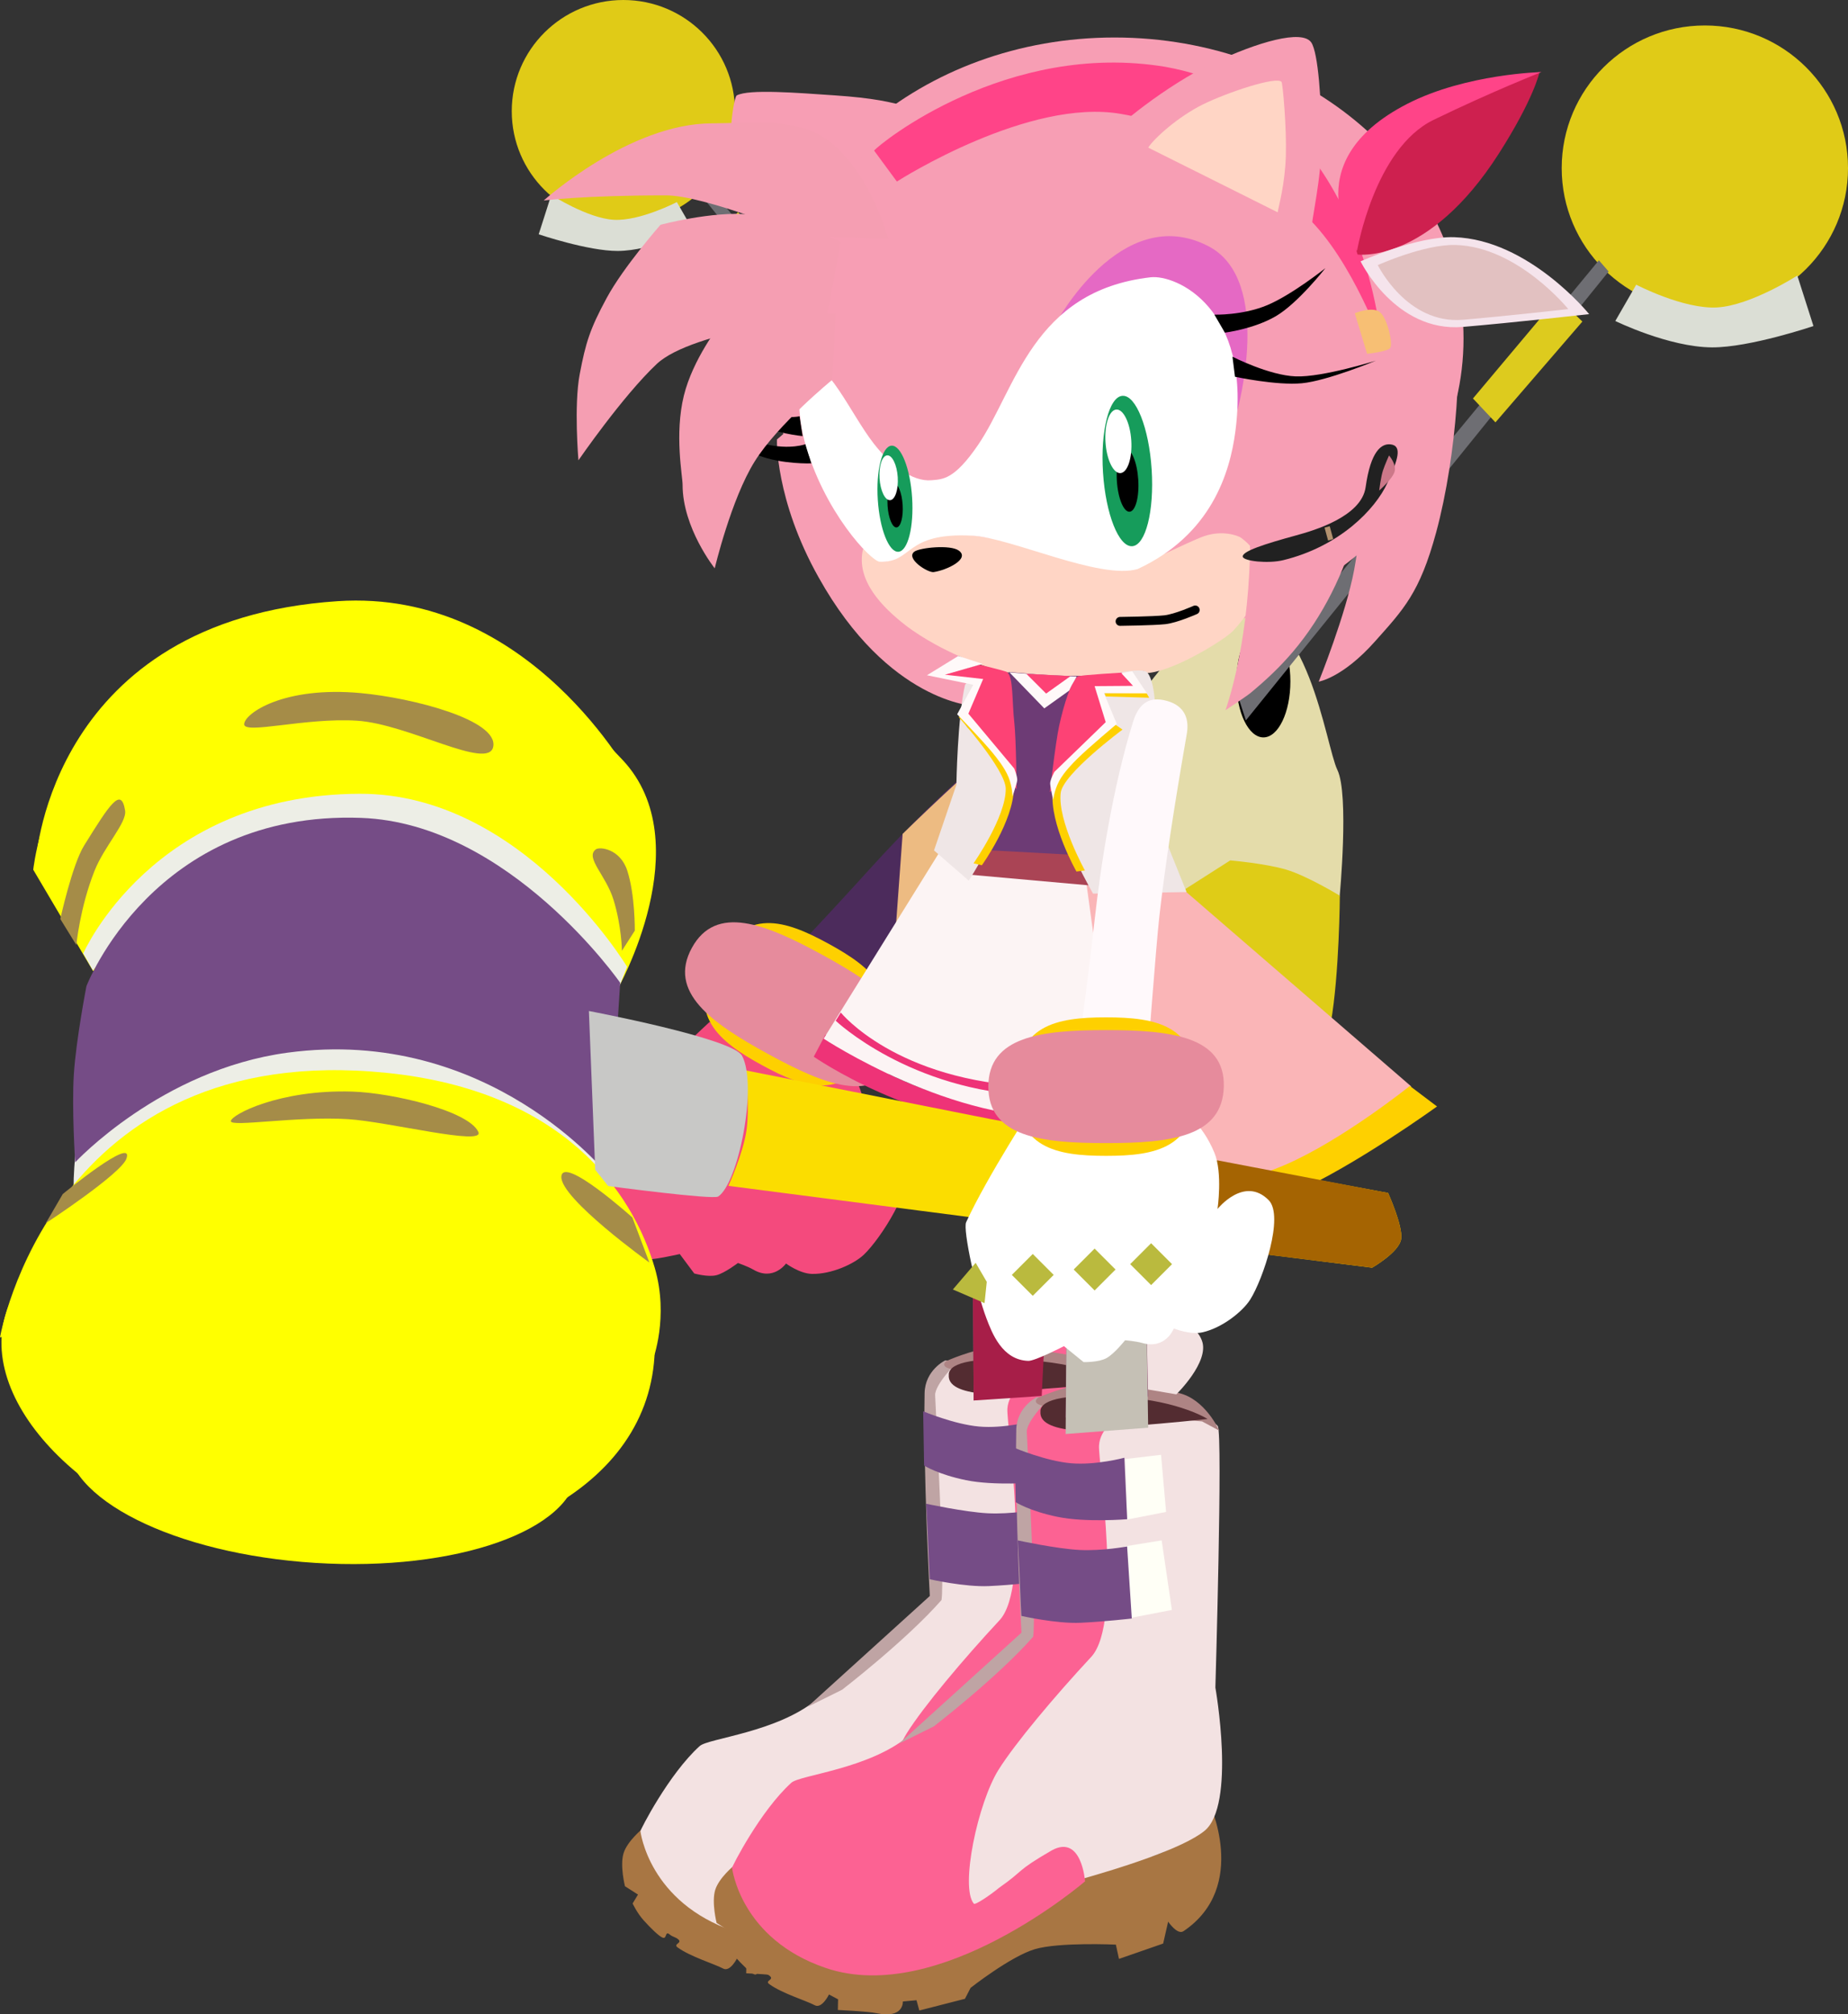 <svg version="1.1" xmlns="http://www.w3.org/2000/svg" xmlns:xlink="http://www.w3.org/1999/xlink" width="207.794" height="226.453" viewBox="0,0,207.794,226.453"><rect x="0" y="0" width="207.794" height="226.453" fill="#333333" stroke="none"/><g transform="translate(-123.597,-65.115)"><g data-paper-data="{&quot;isPaintingLayer&quot;:true}" fill-rule="nonzero" stroke-miterlimit="10" stroke-dasharray="" stroke-dashoffset="0" style="mix-blend-mode: normal"><path d="M237.747,147.439c2.032,-1.528 3.323,-0.94 4.257,0.097c1.39,1.544 1.289,3.129 -0.167,4.552c-5.809,5.678 -10.784,10.749 -14.54,14.904c-2.29,2.533 -10.865,12.743 -10.865,12.743c0,0 -0.524,-0.495 -2.49,-1.253c-1.966,-0.758 -3.492,-3.94 -3.492,-3.94c0,0 5.239,-5.426 10.915,-11.705c3.97,-4.392 10.248,-10.783 16.384,-15.399z" data-paper-data="{&quot;index&quot;:null}" fill="#4c2b5c" stroke="none" stroke-width="0" stroke-linecap="butt" stroke-linejoin="miter"/><g stroke="none" stroke-width="0" stroke-linecap="butt" stroke-linejoin="miter"><path d="M249.19,263.499c0,0 4.635,9.562 -2.821,14.593c-0.693,0.467 -1.727,-1.072 -1.727,-1.072l-0.563,2.463l-4.965,1.726l-0.35,-1.605c0,0 -6.389,-0.299 -9.116,0.512c-2.719,0.808 -7.22,4.346 -7.22,4.346l-0.634,1.232l-5.131,1.315l-0.317,-1.155l-1.534,0.141c0,0 0.145,1.975 -2.969,1.315c-1,-0.212 -4.342,-0.358 -4.342,-0.358l0.026,-1.2l-1.021,-0.544c0,0 -0.797,1.645 -1.602,1.21c-0.965,-0.521 -3.641,-1.312 -5.105,-2.368c-0.567,-0.409 0.576,-0.479 0.058,-0.917c-0.337,-0.285 -0.591,-0.242 -0.948,-0.537c-0.579,-0.479 -0.282,0.552 -0.812,0.344c-0.433,-0.17 -1.368,-1.103 -2.122,-1.938c-0.754,-0.835 -1.244,-1.899 -1.244,-1.899l0.604,-1.003l-1.465,-0.935c0,0 -0.582,-2.316 -0.162,-3.697c0.42,-1.382 2.127,-2.761 2.127,-2.761c0,0 1.602,3.983 3.341,5.834c18.27,12.262 24.214,2.249 35.425,-3.909c5.174,-2.842 8.67,-2.275 11.589,-4.692c2.395,-1.984 2.999,-4.44 2.999,-4.44z" data-paper-data="{&quot;index&quot;:null}" fill="#a87643"/><path d="M226.536,257.993c4.259,-5.342 0.95,-24.535 8.077,-36.205c2.441,-3.998 14.786,-1.938 15.613,-0.454c0.564,1.011 -0.275,29.371 -0.275,29.371c0,0 2.352,13.23 -1.237,16.121c-4.813,3.876 -26.808,8.7 -26.808,8.7c0,0 -2.807,-8.205 4.631,-17.533z" data-paper-data="{&quot;index&quot;:null}" fill="#fc6293"/><path d="M236.869,223.484c-0.108,1.882 2.722,19.902 -0.876,23.771c-4.097,4.405 -8.559,9.711 -10.429,12.699c-2.307,3.687 -4.341,13.182 -2.773,15.045c0.153,0.182 1.84,-0.955 2.866,-1.803c2.906,-2.03 1.768,-1.799 5.9,-4.189c3.367,-1.857 3.743,3.481 3.743,3.481c0,0 -16.347,14.067 -29.123,9.752c-9.63,-3.253 -10.553,-11.204 -10.571,-11.263c-0.031,-0.106 3.173,-6.415 6.669,-9.573c0.972,-0.878 8.736,-1.537 13.195,-5.266c4.149,-3.47 13.747,-12.554 13.747,-12.554c0,0 -1.808,-23.888 -0.274,-23.472c0.957,0.259 1.103,-1.607 2.013,-1.502c3.96,0.458 7.992,1.725 7.992,1.725c0,0 -1.971,1.269 -2.078,3.151z" data-paper-data="{&quot;index&quot;:null}" fill="#f3e2e2"/><path d="M214.397,256.998l13.75,-12.463c0,0 -0.751,-13.901 -0.586,-22.8c0.048,-2.605 2.326,-3.69 2.326,-3.69l1.369,0.153c0,0 -2.546,2.531 -2.51,3.763c0.036,1.232 1.1,20.352 0.718,23.027c-3.987,4.547 -11.182,10.088 -11.182,10.088z" data-paper-data="{&quot;index&quot;:null}" fill="#bfa4a4"/><path d="M240.469,242.867l-0.768,-8.022l4.211,-0.687l1.151,7.82z" data-paper-data="{&quot;index&quot;:null}" fill="#fffff6"/><path d="M240.014,231.822l-0.215,-6.801l4.043,-0.483l0.567,6.422z" data-paper-data="{&quot;index&quot;:null}" fill="#fffff6"/><path d="M227.505,229.87l-0.104,-6.097c0,0 3.477,1.462 6.284,1.713c2.806,0.251 6.034,-0.617 6.034,-0.617l0.316,6.91c0,0 -4.649,0.387 -7.82,-0.264c-3.171,-0.651 -4.71,-1.645 -4.71,-1.645z" data-paper-data="{&quot;index&quot;:null}" fill="#754c86"/><path d="M234.791,243.422c-2.712,0.125 -6.65,-0.77 -6.65,-0.77c0,0 -0.11,-1.911 -0.166,-3.606c-0.056,-1.695 -0.237,-4.882 -0.237,-4.882c0,0 4.343,0.94 6.925,1.072c2.582,0.131 5.364,-0.393 5.364,-0.393l0.525,8.1c0,0 -3.049,0.353 -5.761,0.479z" data-paper-data="{&quot;index&quot;:null}" fill="#754c86"/><path d="M248.451,220.782c0,0 -14.502,-1.265 -17.497,-1.686c-1.894,-0.266 -0.962,-0.965 -0.962,-0.965c0,0 2.606,-1.199 5.501,-1.656c2.066,-0.326 4.434,0.009 5.407,0.131c2.336,0.295 3.981,0.814 4.845,0.967c3.061,0.641 4.644,4.249 4.644,4.249z" data-paper-data="{&quot;index&quot;:null}" fill="#ae8484"/><path d="M230.277,219.586c0.127,-1.341 3.104,-1.969 9.403,-1.515c6.299,0.453 9.397,2.442 9.397,2.442c0,0 -5.094,0.542 -7.729,0.705c-5.383,0.403 -4.69,0.876 -7.496,0.552c-2.806,-0.325 -3.663,-1.12 -3.568,-2.118z" data-paper-data="{&quot;index&quot;:null}" fill="#532c31"/><path d="M239.411,216.696c0,0 1.369,-4.733 3.463,-5.892c2.094,-1.158 4.666,-1.471 5.564,0.898c0.898,2.369 -2.88,6.04 -2.88,6.04z" fill="#fc6293"/></g><g stroke="none" stroke-width="0" stroke-linecap="butt" stroke-linejoin="miter"><path d="M259.495,267.624c0,0 4.635,9.562 -2.821,14.593c-0.693,0.467 -1.727,-1.072 -1.727,-1.072l-0.563,2.463l-4.965,1.726l-0.35,-1.605c0,0 -6.389,-0.299 -9.116,0.512c-2.719,0.808 -7.22,4.346 -7.22,4.346l-0.634,1.232l-5.131,1.315l-0.317,-1.155l-1.534,0.141c0,0 0.145,1.975 -2.969,1.315c-1,-0.212 -4.342,-0.358 -4.342,-0.358l0.026,-1.2l-1.021,-0.544c0,0 -0.797,1.645 -1.602,1.21c-0.965,-0.521 -3.641,-1.312 -5.105,-2.368c-0.567,-0.409 0.576,-0.479 0.058,-0.917c-0.337,-0.285 -0.591,-0.242 -0.948,-0.537c-0.579,-0.479 -0.282,0.552 -0.812,0.344c-0.433,-0.17 -1.368,-1.103 -2.122,-1.938c-0.754,-0.835 -1.244,-1.899 -1.244,-1.899l0.604,-1.003l-1.465,-0.935c0,0 -0.582,-2.316 -0.162,-3.697c0.42,-1.382 2.127,-2.761 2.127,-2.761c0,0 1.602,3.983 3.341,5.834c18.27,12.262 24.214,2.249 35.425,-3.909c5.174,-2.842 8.67,-2.275 11.589,-4.692c2.395,-1.984 2.999,-4.44 2.999,-4.44z" data-paper-data="{&quot;index&quot;:null}" fill="#a87643"/><path d="M236.842,262.117c4.259,-5.342 0.95,-24.535 8.077,-36.205c2.441,-3.997 14.786,-1.938 15.613,-0.454c0.564,1.011 -0.275,29.371 -0.275,29.371c0,0 2.352,13.23 -1.237,16.121c-4.813,3.876 -26.808,8.7 -26.808,8.7c0,0 -2.807,-8.205 4.631,-17.533z" data-paper-data="{&quot;index&quot;:null}" fill="#f3e2e2"/><path d="M247.174,227.609c-0.108,1.882 2.722,19.902 -0.876,23.771c-4.097,4.405 -8.559,9.711 -10.429,12.699c-2.307,3.687 -4.341,13.182 -2.773,15.045c0.153,0.182 1.84,-0.955 2.866,-1.803c2.906,-2.03 1.768,-1.799 5.9,-4.189c3.367,-1.857 3.743,3.481 3.743,3.481c0,0 -16.347,14.067 -29.123,9.752c-9.63,-3.253 -10.553,-11.204 -10.571,-11.263c-0.031,-0.106 3.173,-6.415 6.669,-9.573c0.972,-0.878 8.736,-1.537 13.195,-5.266c4.149,-3.47 13.747,-12.554 13.747,-12.554c0,0 -1.808,-23.888 -0.274,-23.472c0.957,0.259 1.103,-1.607 2.013,-1.502c3.96,0.458 7.992,1.725 7.992,1.725c0,0 -1.971,1.269 -2.078,3.151z" data-paper-data="{&quot;index&quot;:null}" fill="#fc6293"/><path d="M224.703,261.123l13.75,-12.463c0,0 -0.751,-13.901 -0.586,-22.8c0.048,-2.605 2.326,-3.69 2.326,-3.69l1.369,0.153c0,0 -2.546,2.531 -2.51,3.763c0.036,1.232 1.1,20.352 0.718,23.027c-3.987,4.547 -11.182,10.088 -11.182,10.088z" data-paper-data="{&quot;index&quot;:null}" fill="#bfa4a4"/><path d="M250.774,246.991l-0.768,-8.022l4.211,-0.687l1.151,7.82z" data-paper-data="{&quot;index&quot;:null}" fill="#fffff6"/><path d="M250.32,235.946l-0.215,-6.801l4.043,-0.483l0.567,6.422z" data-paper-data="{&quot;index&quot;:null}" fill="#fffff6"/><path d="M237.811,233.995l-0.104,-6.097c0,0 3.477,1.462 6.284,1.713c2.806,0.251 6.034,-0.617 6.034,-0.617l0.316,6.91c0,0 -4.649,0.387 -7.82,-0.264c-3.171,-0.651 -4.71,-1.645 -4.71,-1.645z" data-paper-data="{&quot;index&quot;:null}" fill="#754c86"/><path d="M245.097,247.546c-2.712,0.125 -6.65,-0.77 -6.65,-0.77c0,0 -0.11,-1.911 -0.166,-3.606c-0.056,-1.695 -0.237,-4.882 -0.237,-4.882c0,0 4.343,0.94 6.925,1.072c2.582,0.131 5.364,-0.393 5.364,-0.393l0.525,8.1c0,0 -3.049,0.353 -5.761,0.479z" data-paper-data="{&quot;index&quot;:null}" fill="#754c86"/><path d="M258.757,224.907c0,0 -14.502,-1.265 -17.497,-1.686c-1.894,-0.266 -0.962,-0.965 -0.962,-0.965c0,0 2.606,-1.199 5.501,-1.656c2.066,-0.326 4.434,0.009 5.407,0.131c2.336,0.295 3.981,0.814 4.845,0.967c3.061,0.641 4.644,4.249 4.644,4.249z" data-paper-data="{&quot;index&quot;:null}" fill="#ae8484"/><path d="M240.582,223.71c0.127,-1.341 3.104,-1.969 9.403,-1.515c6.299,0.453 9.397,2.442 9.397,2.442c0,0 -5.094,0.542 -7.729,0.705c-5.383,0.403 -4.69,0.876 -7.496,0.552c-2.806,-0.325 -3.663,-1.12 -3.568,-2.118z" data-paper-data="{&quot;index&quot;:null}" fill="#532c31"/><path d="M249.717,220.82c0,0 1.369,-4.733 3.463,-5.892c2.094,-1.158 4.666,-1.471 5.564,0.898c0.898,2.369 -2.88,6.04 -2.88,6.04z" fill="#f3e2e2"/></g><path d="M237.747,147.439c2.032,-1.528 3.323,-0.94 4.257,0.097c1.39,1.544 1.288,3.129 -0.167,4.552c-5.809,5.678 -10.784,10.749 -14.54,14.904c-0.638,0.705 -3.054,3.515 -3.054,3.515l0.847,-11.646c0,0 8.201,-8.07 12.658,-11.423z" data-paper-data="{&quot;index&quot;:null}" fill="#edbb82" stroke="none" stroke-width="0" stroke-linecap="butt" stroke-linejoin="miter"/><g data-paper-data="{&quot;index&quot;:null}" stroke-width="0" stroke-linecap="butt" stroke-linejoin="miter"><g data-paper-data="{&quot;index&quot;:null}"><path d="M181.14,77.617c0,-6.904 5.618,-12.502 12.548,-12.502c6.93,0 12.548,5.597 12.548,12.502c0,6.904 -5.618,12.502 -12.548,12.502c-6.93,0 -12.548,-5.597 -12.548,-12.502z" fill="#e0cb17" stroke="none"/><path d="M185.476,81.741c0,-4.266 3.471,-7.724 7.752,-7.724c4.281,0 7.752,3.458 7.752,7.724c0,4.266 -3.471,7.724 -7.752,7.724c-4.281,0 -7.752,-3.458 -7.752,-7.724z" fill="#e0cb17" stroke="#000000"/><path d="M193.055,93.326c-3.319,0.015 -8.886,-1.87 -8.886,-1.87l1.414,-4.424c0,0 4.08,2.626 7.029,2.793c2.949,0.167 7.092,-1.992 7.092,-1.992l1.833,3.181c0,0 -4.69,2.296 -8.483,2.313z" fill="#dbded5" stroke="#000000"/></g><g data-paper-data="{&quot;index&quot;:null}" stroke="none"><path d="M232.382,117.686c1.306,0 2.365,2.198 2.365,4.909c0,2.711 -1.059,4.909 -2.365,4.909c-1.306,0 -2.365,-2.198 -2.365,-4.909c0,-2.711 1.059,-4.909 2.365,-4.909z" fill="#000000"/><path d="M241.507,151.933c1.361,0 5.42,5.876 5.42,7.069c0,1.193 -2.286,9.033 -3.646,9.033c-1.361,0 -8.179,-2.16 -8.179,-2.16c0,0 5.045,-13.942 6.405,-13.942z" fill="#807d5a"/><path d="M202.123,86.676l0.854,-0.982l31.599,38.291l-0.657,2.029z" fill="#6e6e73"/><path d="M214.014,97.803l-1.971,2.095l-7.621,-8.836l2.168,-2.095z" fill="#ddcb1e"/></g></g><g data-paper-data="{&quot;index&quot;:null}" stroke-width="0" stroke-linecap="butt" stroke-linejoin="miter"><g data-paper-data="{&quot;index&quot;:null}"><path d="M315.295,100.054c-8.89,0 -16.097,-7.18 -16.097,-16.038c0,-8.857 7.207,-16.038 16.097,-16.038c8.89,0 16.097,7.18 16.097,16.038c0,8.857 -7.207,16.038 -16.097,16.038z" fill="#e0cb17" stroke="none"/><path d="M315.884,99.214c-5.492,0 -9.945,-4.436 -9.945,-9.908c0,-5.472 4.452,-9.908 9.945,-9.908c5.492,0 9.945,4.436 9.945,9.908c0,5.472 -4.452,9.908 -9.945,9.908z" fill="#e0cb17" stroke="#000000"/><path d="M316.108,104.168c-4.865,-0.021 -10.882,-2.967 -10.882,-2.967l2.351,-4.08c0,0 5.315,2.771 9.098,2.556c3.782,-0.214 9.017,-3.583 9.017,-3.583l1.814,5.675c0,0 -7.141,2.418 -11.399,2.399z" fill="#dbded5" stroke="#000000"/></g><g data-paper-data="{&quot;index&quot;:null}" stroke="none"><path d="M273.977,151.675c1.336,2.754 0.253,14.232 0.253,14.232l-20.226,0.126c0,0 -6.592,-8.369 -4.52,-17.613c1.523,-6.795 11.563,-15.221 12.863,-15.26c8.381,-0.252 10.294,15.761 11.63,18.515z" fill="#e4dcaa"/><path d="M268.691,141.715c0,3.478 -1.358,6.298 -3.034,6.298c-1.676,0 -3.034,-2.819 -3.034,-6.298c0,-3.478 1.358,-6.298 3.034,-6.298c1.676,0 3.034,2.819 3.034,6.298z" fill="#000000"/><path d="M273.241,180.088c-0.957,5.503 -3.965,14.331 -3.965,14.331l-7.665,3.134c0,0 -9.27,-3.729 -9.102,-8.733c0.084,-2.484 1.424,-21.883 1.424,-21.883l7.994,-5.096c0,0 3.917,0.335 6.283,1.032c2.366,0.698 6.043,2.939 6.043,2.939c0,0 -0.054,8.772 -1.011,14.274z" fill="#dfcc17"/><path d="M262.168,197.237c0,0 -8.747,2.771 -10.492,2.771c-1.745,0 -4.677,-10.057 -4.677,-11.587c0,-1.53 5.207,-9.068 6.953,-9.068c1.745,0 8.217,17.885 8.217,17.885z" fill="#807d5a"/><path d="M263.685,146.101l-0.843,-2.603l40.537,-49.121l1.096,1.26z" fill="#6e6e73"/><path d="M298.744,98.576l2.781,2.687l-9.776,11.336l-2.528,-2.687z" fill="#ddcb1e"/></g></g><g data-paper-data="{&quot;index&quot;:null}" stroke="none" stroke-width="0" stroke-linecap="butt" stroke-linejoin="miter"><path d="M241.431,184.64l0.034,22.485l-0.736,13.625l-7.647,1.807l-0.094,-12.524l0.275,-24.327z" data-paper-data="{&quot;index&quot;:null}" fill="#8e5173"/><path d="M241.431,203.903l0.034,3.222l-0.736,14.921l-7.647,0.51l-0.094,-12.524l0.156,-4.945z" data-paper-data="{&quot;index&quot;:null}" fill="#a71e48"/><path d="M233.079,206.842v-1.786l8.299,-1.156l0.105,1.681z" fill="#af2753"/><path d="M233.079,209.994v-1.786l8.299,-1.156l0.105,1.681z" fill="#a19589"/></g><path d="M249.69,179.52l8.224,4.386l17.354,6.396c0,0 -14.377,0.998 -19.903,-0.797c-5.085,-1.651 -14.049,-12.145 -14.049,-12.145z" data-paper-data="{&quot;index&quot;:null}" fill="#f79db4" stroke="none" stroke-width="0" stroke-linecap="butt" stroke-linejoin="miter"/><path d="M193.099,190.558c3.478,-4.292 10.283,-10.553 10.283,-10.553l15.24,4.67c0,0 1.736,1.602 2.258,5.21c0.339,2.343 -1.165,5.953 -1.165,5.953c0,0 3.675,-2.791 5.578,0.437c1.221,2.073 -2.691,8.118 -4.567,9.895c-1.104,1.046 -3.654,2.208 -5.84,2.156c-1.379,-0.033 -2.907,-1.167 -2.907,-1.167c0,0 -1.404,2.001 -3.661,0.695c-0.691,-0.4 -1.749,-0.752 -1.749,-0.752c0,0 -1.451,1.115 -2.4,1.367c-0.949,0.252 -2.51,-0.19 -2.51,-0.19l-1.627,-2.185c0,0 -3.422,0.791 -4.114,0.592c-2.716,-0.778 -3.055,-3.893 -3.247,-5.563c-0.353,-3.058 -0.125,-9.882 0.429,-10.566z" data-paper-data="{&quot;index&quot;:null}" fill="#f44a7d" stroke="none" stroke-width="0" stroke-linecap="butt" stroke-linejoin="miter"/><g data-paper-data="{&quot;index&quot;:null}" stroke="none" stroke-width="0" stroke-linecap="butt" stroke-linejoin="miter"><path d="M252.394,189.857l0.134,24.521l0.173,7.718l-9.28,2.377l0.093,-9.74l0.45,-26.879z" data-paper-data="{&quot;index&quot;:null}" fill="#8e5173"/><path d="M252.454,206.141l0.073,8.237l0.173,11.237l-9.28,0.71l0.093,-11.592l0.256,-8.347z" data-paper-data="{&quot;index&quot;:null}" fill="#c5c0b5"/><path d="M252.454,206.141l-0.014,1.533l-8.745,0.442l0.075,-1.731z" data-paper-data="{&quot;index&quot;:null}" fill="#a19589"/><path d="M252.454,209.336l-0.014,1.534l-8.745,0.442l0.075,-1.731z" data-paper-data="{&quot;index&quot;:null}" fill="#a19589"/></g><g data-paper-data="{&quot;index&quot;:null}" stroke="none" stroke-width="0" stroke-linecap="butt" stroke-linejoin="miter"><path d="M209.274,184.859c-4.925,-2.691 -8.498,-5.638 -5.184,-11.704c3.314,-6.066 7.725,-4.651 12.649,-1.96c4.925,2.691 8.595,5.691 5.184,11.704c-3.41,6.011 -7.725,4.651 -12.649,1.96z" fill="#fed000"/><path d="M209.96,183.603c-6.416,-3.506 -11.276,-6.973 -8.572,-11.923c2.704,-4.95 8.248,-2.733 14.664,0.772c6.416,3.506 11.402,7.042 8.572,11.923c-2.83,4.88 -8.248,2.733 -14.664,-0.772z" fill="#e68b9c"/></g><path d="M216.407,181.426c0,0 9.429,8.17 24.25,8.763c17.231,0.407 28.105,-7.343 28.105,-7.343l1.621,2.45c0,0 -13.122,6.532 -29.88,7.053c-14.044,-0.523 -25.403,-8.441 -25.403,-8.441z" data-paper-data="{&quot;index&quot;:null}" fill="#ee3377" stroke="none" stroke-width="0" stroke-linecap="butt" stroke-linejoin="miter"/><path d="M252.284,160.694l8.109,10.969l8.581,11.707c0,0 -8.361,5.676 -25.107,7.245c-12.846,1.018 -27.655,-8.734 -27.655,-8.734l13.039,-20.994z" data-paper-data="{&quot;index&quot;:null}" fill="#fcf4f4" stroke="none" stroke-width="0" stroke-linecap="butt" stroke-linejoin="miter"/><path d="M218.137,178.944c0,0 6.21,7.723 21.713,8.333c17.231,0.407 26.959,-6.836 26.959,-6.836l0.569,0.796c0,0 -7.792,6.437 -27.476,7.053c-14.044,-0.523 -22.338,-8.424 -22.338,-8.424z" data-paper-data="{&quot;index&quot;:null}" fill="#ee3377" stroke="none" stroke-width="0" stroke-linecap="butt" stroke-linejoin="miter"/><g data-paper-data="{&quot;index&quot;:null}" stroke="none" stroke-width="0" stroke-linecap="butt" stroke-linejoin="miter"><path d="M250.79,201.019l-5.66,-41.128l11.755,5.416l25.391,21.942c0,0 -9.196,7.808 -15.9,9.773c-6.704,1.965 -15.586,3.996 -15.586,3.996z" fill="#fab5b7"/><path d="M282.126,187.196l3.053,2.307c0,0 -9.311,6.738 -15.994,9.651c-6.683,2.913 -18.36,5.324 -18.36,5.324l-0.037,-3.713c0,0 10.91,-1.928 17.349,-4.715c6.439,-2.788 13.989,-8.853 13.989,-8.853z" fill="#fed000"/></g><path d="M231.903,163.38l2.519,-3.174l10.206,0.743l2.495,3.793z" data-paper-data="{&quot;index&quot;:null}" fill="#aa4455" stroke="none" stroke-width="0" stroke-linecap="butt" stroke-linejoin="miter"/><g data-paper-data="{&quot;index&quot;:null}" stroke-width="0" stroke-linecap="butt" stroke-linejoin="miter"><path d="M127.335,162.888c0,0 3.039,-30.185 36.783,-27.162c12.957,1.161 21.126,5.932 29.47,14.804c8.804,9.361 -0.595,25.868 -0.595,25.868l-58.938,-2.135z" fill="#ffff00" stroke="none"/><path d="M132.182,171.354l-1.804,-2.928c0,0 1.338,-6.106 2.682,-8.266c2.883,-4.632 4.16,-6.652 4.603,-3.926c0.22,1.356 -2.335,4 -3.438,6.779c-1.647,4.153 -2.043,8.341 -2.043,8.341z" fill="#a58c48" stroke="#000000"/><path d="M151.052,146.512c0.077,-1.219 4.476,-4.283 13.128,-3.479c5.797,0.539 15.443,3.01 14.879,6.02c-0.515,2.748 -9.524,-2.554 -15.335,-2.919c-5.811,-0.365 -12.749,1.598 -12.673,0.378z" fill="#a58c48" stroke="#000000"/><path d="M193.529,171.999c0,0 -0.03,-2.745 -0.947,-5.732c-0.849,-2.765 -3.228,-4.742 -1.989,-5.667c0.436,-0.326 2.738,-0.069 3.538,2.397c0.89,2.746 0.844,6.745 0.844,6.745l-1.446,2.256z" fill="#a58c48" stroke="#000000"/><path d="M162.644,182.057c16.573,0.597 28.849,13.888 28.849,13.888l0.291,3.851c0,0 -13.347,-16.798 -35.884,-13.728c-14.162,1.929 -23.756,12.332 -23.756,12.332c0,0 -0.441,1.84 -0.194,-2.024c0.247,-3.864 0.497,-2.454 0.497,-2.454c0,0 6.942,-12.702 30.196,-11.864z" fill="#edeee6" stroke="none"/><path d="M194.101,173.789l-0.929,2.407c0,0 -13.635,-19.932 -35.781,-16.353c-13.916,2.249 -23.343,14.378 -23.343,14.378l-1.09,-1.924c0,0 7.791,-17.862 31.06,-17.947c18.361,-0.067 30.083,19.439 30.083,19.439z" fill="#edeee6" stroke="none"/><path d="M164.21,157.062c16.644,0.602 29.122,18.534 29.122,18.534l-1.385,21.601c0,0 -13.409,-16.802 -36.042,-13.738c-14.222,1.925 -23.855,12.325 -23.855,12.325c0,0 -0.395,-6.056 -0.148,-9.92c0.247,-3.864 1.414,-9.885 1.414,-9.885c0,0 7.539,-19.762 30.893,-18.918z" fill="#754c86" stroke="none"/><path d="M172.107,205.08c-8.68,-0.545 -48.51,10.387 -48.51,10.387c0,0 5.771,-33.565 43.465,-29.742c19.767,2.005 27.644,13.281 30.162,21.935c1.609,5.531 -0.216,10.321 -0.216,10.321c0,0 -16.221,-12.356 -24.901,-12.901z" fill="#ffff00" stroke="none"/><path d="M162.739,190.931c-5.818,-0.365 -13.229,0.933 -13.184,0.216c0.045,-0.717 5.467,-3.569 13.64,-3.317c4.526,0.14 13.117,2.164 14.19,4.542c0.725,1.607 -10.126,-1.157 -14.645,-1.441z" fill="#a58c48" stroke="#000000"/><path d="M128.753,202.62l1.901,-3.271c0,0 8.084,-6.647 7.161,-3.984c-0.592,1.709 -9.062,7.255 -9.062,7.255z" fill="#a58c48" stroke="#000000"/><path d="M186.719,197.391c0.153,-2.439 7.98,4.589 7.98,4.589l1.916,5.068c0,0 -10.05,-7.219 -9.897,-9.658z" fill="#a58c48" stroke="#000000"/><path d="M156.82,240.071c-17.803,-0.896 -33.742,-13.532 -33.039,-24.723c0.702,-11.191 19.139,-20.196 36.944,-19.328c18.586,0.906 37.164,10.397 36.462,21.588c-0.98,15.607 -19.452,23.679 -40.376,22.626z" fill="#ffff00" stroke="#000000"/><path d="M131.106,226.803c0.423,-6.743 13.618,-11.403 29.472,-10.408c15.854,0.995 28.363,7.268 27.94,14.012c-0.423,6.743 -13.619,11.403 -29.472,10.408c-15.854,-0.995 -28.363,-7.268 -27.94,-14.012z" fill="#ffff00" stroke="#000000"/><path d="M205.502,198.427c0,0 1.639,-3.589 2.028,-6.205c0.389,-2.617 -0.097,-6.778 -0.097,-6.778l27.402,5.448l44.842,8.334c0,0 1.645,3.625 1.478,5.128c-0.167,1.502 -3.275,3.274 -3.275,3.274l-45.52,-5.72l-26.858,-3.48z" fill="#fbdd00" stroke="none"/><path d="M190.523,196.616l-0.709,-17.844c0,0 16.173,3.055 17.224,5.036c1.781,3.355 -0.428,14.344 -2.686,15.821c-0.595,0.389 -12.376,-1.181 -12.376,-1.181z" fill="#c8c8c6" stroke="none"/><path d="M127.676,161.606c0,0 1.707,-26.778 33.894,-28.908c21.717,-1.438 33.184,20.173 33.184,20.173c0,0 -6.102,-7.886 -14.25,-12.397c-6.594,-3.651 -15.301,-4.825 -22.717,-4.173c-4.989,0.439 -10.275,1.032 -13.786,2.731c-14.472,7.002 -16.325,22.574 -16.325,22.574z" fill="#ffff00" stroke="#000000"/><path d="M259.021,205.288c0,0 -0.217,-2.513 0.172,-5.13c0.389,-2.617 1.257,-4.606 1.257,-4.606l19.227,3.673c0,0 1.645,3.625 1.478,5.128c-0.167,1.502 -3.275,3.274 -3.275,3.274z" fill="#a56402" stroke="none"/></g><path d="M239.919,189.211l16.608,0.808c0,0 2.166,1.174 3.621,4.688c0.945,2.282 0.351,6.318 0.351,6.318c0,0 2.999,-3.766 5.751,-0.991c1.767,1.782 -0.636,8.899 -2.076,11.177c-0.848,1.341 -3.128,3.171 -5.351,3.68c-1.403,0.321 -3.239,-0.434 -3.239,-0.434c0,0 -0.906,2.384 -3.522,1.643c-0.802,-0.227 -1.962,-0.311 -1.962,-0.311c0,0 -1.181,1.5 -2.076,1.999c-0.895,0.499 -2.587,0.452 -2.587,0.452l-2.206,-1.791c0,0 -3.257,1.678 -4.008,1.655c-2.946,-0.09 -4.088,-3.152 -4.712,-4.791c-1.142,-3.002 -2.664,-9.959 -2.28,-10.793c2.414,-5.232 7.686,-13.311 7.686,-13.311z" data-paper-data="{&quot;index&quot;:null}" fill="#ffffff" stroke="none" stroke-width="0" stroke-linecap="butt" stroke-linejoin="miter"/><path d="M241.846,101.271c0,0 4.01,-4.38 9.139,-4.97c4.577,-0.527 6.61,0.758 9.571,4.09c4.484,5.047 1.948,13.771 1.948,13.771c0,0 2.295,-13.149 -7.705,-16.366c-6.187,-1.99 -12.953,3.475 -12.953,3.475z" data-paper-data="{&quot;index&quot;:null}" fill="#000000" stroke="none" stroke-width="0" stroke-linecap="butt" stroke-linejoin="miter"/><path d="M248.917,69.33c21.673,0 39.243,15.153 39.243,33.844c0,18.692 -17.569,33.844 -39.243,33.844c-21.673,0 -39.243,-15.152 -39.243,-33.844c0,-18.692 17.569,-33.844 39.243,-33.844z" data-paper-data="{&quot;index&quot;:null}" fill="#f79eb4" stroke="none" stroke-width="0" stroke-linecap="butt" stroke-linejoin="miter"/><path d="M214.632,111.377c-0.001,-0.005 1.281,7.579 3.922,11.782c2.641,4.203 12.718,15.398 12.718,15.398l1.835,5.916c0,0 -9.608,-0.375 -17.468,-14.459c-4.902,-8.726 -4.708,-15.611 -4.668,-15.506" data-paper-data="{&quot;index&quot;:null}" fill="#f79eb4" stroke="#f89db5" stroke-width="0" stroke-linecap="butt" stroke-linejoin="round"/><g data-paper-data="{&quot;index&quot;:null}" fill="#ffd5c5" stroke="none" stroke-width="1" stroke-linecap="round" stroke-linejoin="round"><path d="M220.621,126.928c0.083,-0.378 0.696,0.384 0.975,0.653c1.725,1.659 3.643,-0.261 4.924,-1.264c0.985,-0.77 2.596,-1.179 3.82,-1.194c5.891,-0.008 17.221,3.824 19.258,3.911c1.896,0.081 7.405,-2.965 9.419,-3.651c2.066,-0.703 3.823,-0.047 4.137,0.195c0.658,0.51 5.322,3.75 -0.906,10.454c-0.865,0.931 -6.33,4.36 -9.401,4.723c-2.575,0.304 -11.539,1.59 -18.329,-0.683c-5.412,-1.812 -8.705,-4.358 -9.125,-4.685c-2.568,-1.999 -5.537,-4.988 -4.773,-8.459z"/><path d=""/></g><g data-paper-data="{&quot;index&quot;:null}" fill="#000000" stroke="none" stroke-width="1" stroke-linecap="round" stroke-linejoin="round"><path d="M228.562,129.432c-0.714,0.048 -3.171,-1.554 -2.146,-2.306c0.592,-0.434 4.027,-0.814 4.996,-0.113c1.275,0.923 -1.298,2.188 -2.85,2.419z"/><path d=""/></g><path d="M278.018,106.058c0.148,0.089 -0.891,14.953 -1.85,18.347c-1.439,5.093 -3.762,9.942 -7.201,13.989c-1.462,1.72 -2.979,3.141 -4.698,4.575c-0.556,0.464 -2.879,1.986 -2.879,1.986c0,0 2.486,-6.676 2.752,-17.441c0.141,-5.716 -0.64,-18.368 -0.507,-18.024" data-paper-data="{&quot;index&quot;:null}" fill="#f79eb4" stroke="#f89db5" stroke-width="0" stroke-linecap="butt" stroke-linejoin="round"/><path d="M286.974,101.711c1.167,2.334 0.5,14.451 -1.897,23.273c-1.847,6.799 -3.66,8.632 -6.881,12.25c-3.649,4.097 -6.319,4.509 -6.319,4.509c0,0 3.033,-7.504 3.984,-12.557c0.951,-5.052 2.866,-23.237 2.771,-23.332" data-paper-data="{&quot;index&quot;:null}" fill="#f79eb4" stroke="#f89db5" stroke-width="0" stroke-linecap="butt" stroke-linejoin="round"/><g data-paper-data="{&quot;index&quot;:null}" fill="#ff4488" stroke="none" stroke-width="1" stroke-linecap="round" stroke-linejoin="round"><path d="M221.885,82.046c0.598,-0.766 14.944,-12.385 32.769,-9.413c22.032,3.928 24.215,30.571 24.199,30.567c-0.22,-0.058 -3.746,-10.247 -9.446,-14.715c-7.39,-5.794 -11.67,-9.159 -19.78,-10.567c-10.291,-1.787 -24.619,7.244 -25.182,7.607"/><path d=""/></g><g data-paper-data="{&quot;index&quot;:null}" stroke="none" stroke-width="1" stroke-linecap="round" stroke-linejoin="round"><g fill="#f79eb4"><path d="M248.28,80.64c0.288,-0.988 6.573,-6.003 11.653,-8.406c5.081,-2.403 10.061,-3.836 11.1,-2.356c0.795,1.132 1.17,6.764 1.153,11.155c-0.017,4.391 -1.092,8.411 -1.239,10.74"/></g><g fill="#ffd5c5"><path d="M252.708,81.71c0.647,-1.042 3.401,-3.504 6.152,-4.859c2.751,-1.355 8.31,-3.204 8.838,-2.527c0.13,0.167 0.579,5.061 0.483,8.309c-0.096,3.248 -0.848,5.801 -0.917,6.352"/></g></g><g data-paper-data="{&quot;index&quot;:null}" fill="#f79eb4" stroke="none" stroke-width="1" stroke-linecap="round" stroke-linejoin="round"><path d="M209.881,93.989c-0.055,-0.083 -3.048,-5.463 -3.922,-10.552c-0.56,-3.26 0.198,-7.444 0.477,-7.594c1.359,-0.732 6.722,-0.299 11.035,-0.006c4.313,0.294 6.345,0.746 8.26,1.32"/><path d=""/></g><path d="M208.048,112.489c-2.53,-1.363 -5.751,-5.198 -5.751,-5.198c0,0 3.757,2.933 6.576,4.007c2.819,1.074 4.631,0.61 4.631,0.61l0.34,2.234c0,0 -3.266,-0.29 -5.795,-1.653z" data-paper-data="{&quot;index&quot;:null}" fill="#000000" stroke="none" stroke-width="0" stroke-linecap="butt" stroke-linejoin="miter"/><path d="M253.952,100.582c-3.944,0 -11.686,0.974 -11.686,0.974c0,0 7.361,-13.865 17.205,-8.765c7.366,3.816 3.246,18.504 3.246,18.504c0,0 -4.821,-10.713 -8.765,-10.713z" data-paper-data="{&quot;index&quot;:null}" fill="#e569c4" stroke="none" stroke-width="0" stroke-linecap="butt" stroke-linejoin="miter"/><path d="M208.872,116.311c-2.683,-1.028 -7.732,-4.249 -7.732,-4.249c0,0 5.464,2.257 8.398,2.962c2.933,0.705 4.671,0.012 4.671,0.012l0.623,2.172c0,0 -3.276,0.131 -5.959,-0.898z" data-paper-data="{&quot;index&quot;:null}" fill="#000000" stroke="none" stroke-width="0" stroke-linecap="butt" stroke-linejoin="miter"/><path d="M233.587,115.113c4.214,-6.178 6.092,-17.303 19.379,-18.825c2.886,-0.331 11.377,3.463 9.533,17.372c-0.614,4.628 -2.719,11.593 -10.974,15.423c-4.239,1.258 -14.232,-3.522 -18.622,-3.748c-7.708,-0.396 -6.587,3.067 -10.39,2.929c-0.952,-0.035 -6.317,-5.626 -8.454,-13.562c-1.008,-3.742 -0.706,-9.207 -0.264,-9.203c2.916,0.025 5.403,6.072 8.039,9.467c1.844,2.375 4.314,4.332 6.503,4.137c1.276,-0.114 2.564,-0.05 5.25,-3.988z" data-paper-data="{&quot;index&quot;:null}" fill="#ffffff" stroke="none" stroke-width="0" stroke-linecap="butt" stroke-linejoin="miter"/><g data-paper-data="{&quot;index&quot;:null}" stroke="none" stroke-linecap="butt" stroke-linejoin="miter"><path d="M253.093,117.89c0.301,4.669 -0.679,8.533 -2.19,8.63c-1.51,0.097 -2.979,-3.608 -3.281,-8.277c-0.301,-4.669 0.679,-8.533 2.19,-8.63c1.51,-0.097 2.979,3.608 3.28,8.277z" fill="#169c5b" stroke-width="NaN"/><path d="M251.585,119.036c0.126,1.95 -0.31,3.566 -0.974,3.609c-0.664,0.043 -1.304,-1.503 -1.43,-3.454c-0.126,-1.95 0.31,-3.566 0.974,-3.609c0.664,-0.043 1.304,1.503 1.43,3.454z" fill="#000000" stroke-width="0"/><path d="M250.802,114.634c0.127,1.973 -0.419,3.614 -1.22,3.666c-0.801,0.052 -1.554,-1.506 -1.681,-3.479c-0.127,-1.973 0.419,-3.614 1.22,-3.666c0.801,-0.052 1.554,1.506 1.681,3.479z" fill="#ffffff" stroke-width="0"/></g><g data-paper-data="{&quot;index&quot;:null}" stroke="none" stroke-linecap="butt" stroke-linejoin="miter"><path d="M226.157,121.057c0.212,3.293 -0.479,6.019 -1.544,6.087c-1.065,0.069 -2.101,-2.545 -2.314,-5.838c-0.212,-3.293 0.479,-6.019 1.544,-6.087c1.065,-0.069 2.101,2.545 2.314,5.838z" fill="#169c5b" stroke-width="NaN"/><path d="M225.093,121.865c0.089,1.375 -0.219,2.515 -0.687,2.545c-0.468,0.03 -0.92,-1.06 -1.008,-2.436c-0.089,-1.375 0.219,-2.515 0.687,-2.545c0.468,-0.03 0.92,1.06 1.008,2.436z" fill="#000000" stroke-width="0"/><path d="M224.541,118.76c0.09,1.392 -0.295,2.549 -0.86,2.586c-0.565,0.036 -1.096,-1.062 -1.186,-2.454c-0.09,-1.392 0.295,-2.549 0.86,-2.586c0.565,-0.036 1.096,1.062 1.186,2.454z" fill="#ffffff" stroke-width="0"/></g><path d="M257.989,133.687c0,0 -2.147,0.962 -3.434,1.102c-1.287,0.14 -5.014,0.182 -5.014,0.182" data-paper-data="{&quot;index&quot;:null}" fill="none" stroke="#000000" stroke-width="1" stroke-linecap="round" stroke-linejoin="miter"/><path d="M261.327,102.513l-1.18,-2.024c0,0 3.18,0.097 5.96,-1.075c2.779,-1.172 6.519,-4.153 6.519,-4.153c0,0 -3.085,3.945 -5.565,5.396c-2.48,1.451 -5.734,1.855 -5.734,1.855z" data-paper-data="{&quot;index&quot;:null}" fill="#000000" stroke="none" stroke-width="0" stroke-linecap="butt" stroke-linejoin="miter"/><path d="M269.978,108.201c-2.861,0.269 -7.518,-0.732 -7.518,-0.732l-0.281,-2.254c0,0 4.107,2.105 7.122,2.215c3.014,0.11 9.012,-1.773 9.012,-1.773c0,0 -5.473,2.275 -8.334,2.544z" data-paper-data="{&quot;index&quot;:null}" fill="#000000" stroke="none" stroke-width="0" stroke-linecap="butt" stroke-linejoin="miter"/><path d="M232.614,149.767c0.901,-3.946 4.455,-9.112 4.455,-9.112c0,0 4.473,0.463 7.476,0.445c3.003,-0.018 7.677,-0.535 7.677,-0.535l0.299,14.68l1.066,6.474l-21.887,-1.187c0,0 0.013,-6.818 0.913,-10.765z" data-paper-data="{&quot;index&quot;:null}" fill="#6d3b75" stroke="none" stroke-width="0" stroke-linecap="butt" stroke-linejoin="miter"/><path d="M228.62,160.721l2.516,-7.38c0,0 0.119,-7.602 0.981,-11.265c0.487,-0.604 1.343,-0.195 1.343,-0.195c0,0 -1.465,2.059 -1.4,2.507c0.205,1.419 -0.377,1.961 0.586,2.72c4.396,3.464 4.898,5.385 4.898,5.385c0,0 -0.161,1.215 -0.277,1.819c-0.647,3.374 -4.738,9.805 -4.738,9.805z" data-paper-data="{&quot;index&quot;:null}" fill="#efe6e6" stroke="none" stroke-width="0" stroke-linecap="butt" stroke-linejoin="miter"/><path d="M246.5,165.574c0,0 -3.533,-6.21 -4.18,-9.584c-0.116,-0.604 -0.277,-1.819 -0.277,-1.819c0,0 0.502,-1.92 4.898,-5.385c0.963,-0.759 1.5,-1.524 1.705,-2.944c0.065,-0.448 -1.171,-2.305 -1.161,-2.721c0.047,-2.032 1.216,-2.249 1.216,-2.249c0,0 3.431,-0.744 3.917,-0.141c1.869,2.32 0.31,14.512 0.31,14.512l4.092,10.157z" data-paper-data="{&quot;index&quot;:null}" fill="#efe6e6" stroke="none" stroke-width="0" stroke-linecap="butt" stroke-linejoin="miter"/><path d="M251.007,146.245c0.756,-2.427 2.147,-2.704 3.511,-2.408c2.03,0.441 2.874,1.787 2.524,3.792c-1.397,8.002 -2.473,15.024 -3.093,20.591c-0.378,3.393 -1.374,16.69 -1.374,16.69c0,0 -0.715,-0.095 -2.753,0.438c-2.038,0.534 -5.136,-1.158 -5.136,-1.158c0,0 1.082,-7.464 2.02,-15.876c0.656,-5.883 2.018,-14.739 4.301,-22.07z" data-paper-data="{&quot;index&quot;:null}" fill="#fff9fb" stroke="none" stroke-width="0" stroke-linecap="butt" stroke-linejoin="miter"/><path d="M247.235,142.639c0,0 1.946,3.629 0.194,5.975c-1.011,1.286 -2.524,2.433 -3.927,3.705c-0.97,0.88 -1.852,1.852 -1.852,1.852c0,0 0.615,-5.505 1.042,-7.462c0.52,-2.383 1.347,-5.037 2.108,-5.559c0.478,-0.162 4.937,-0.419 4.937,-0.419l1.638,1.926l-4.14,-0.018z" data-paper-data="{&quot;index&quot;:null}" fill="#fd4275" stroke="none" stroke-width="0" stroke-linecap="butt" stroke-linejoin="miter"/><path d="M247.967,195.055c-5.612,0 -10.161,-0.873 -10.161,-7.785c0,-6.912 4.549,-7.785 10.161,-7.785c5.612,0 10.271,0.873 10.161,7.785c-0.11,6.91 -4.549,7.785 -10.161,7.785z" data-paper-data="{&quot;index&quot;:null}" fill="#fed000" stroke="none" stroke-width="0" stroke-linecap="butt" stroke-linejoin="miter"/><path d="M247.967,193.623c-7.312,0 -13.239,-0.713 -13.239,-6.353c0,-5.64 5.927,-6.353 13.239,-6.353c7.312,0 13.382,0.713 13.239,6.353c-0.144,5.639 -5.927,6.353 -13.239,6.353z" data-paper-data="{&quot;index&quot;:null}" fill="#e68b9c" stroke="none" stroke-width="0" stroke-linecap="butt" stroke-linejoin="miter"/><path d="M253.031,209.583l-2.353,-2.353l2.353,-2.353l2.353,2.353z" data-paper-data="{&quot;index&quot;:null}" fill="#baba3e" stroke="none" stroke-width="NaN" stroke-linecap="butt" stroke-linejoin="miter"/><path d="M246.679,210.187l-2.353,-2.353l2.353,-2.353l2.353,2.353z" data-paper-data="{&quot;index&quot;:null}" fill="#baba3e" stroke="none" stroke-width="NaN" stroke-linecap="butt" stroke-linejoin="miter"/><path d="M239.723,210.792l-2.353,-2.353l2.353,-2.353l2.353,2.353z" data-paper-data="{&quot;index&quot;:null}" fill="#baba3e" stroke="none" stroke-width="NaN" stroke-linecap="butt" stroke-linejoin="miter"/><path d="M230.74,210.078l2.563,-2.999l1.248,2.139l-0.249,2.397z" data-paper-data="{&quot;index&quot;:null}" fill="#baba3e" stroke="none" stroke-width="0" stroke-linecap="butt" stroke-linejoin="miter"/><path d="M244.636,163.092c0,0 -3.041,-5.312 -2.665,-9.029c0.199,-1.963 6.798,-7.653 6.798,-7.653l1.045,0.725c0,0 -6.703,4.974 -6.95,7.117c-0.364,3.162 2.723,8.72 2.723,8.72z" data-paper-data="{&quot;index&quot;:null}" fill="#fed000" stroke="none" stroke-width="0" stroke-linecap="butt" stroke-linejoin="miter"/><path d="M249.173,146.501c0,0 -3.139,2.623 -4.404,3.877c-0.536,0.532 -1.529,1.521 -2.077,2.545c-0.562,1.049 -0.673,2.126 -0.673,2.126c0,0 -0.324,-1.434 -0.34,-1.845c-0.016,-0.411 0.476,-1.316 0.476,-1.316l5.77,-5.59l-1.247,-4.048l4.331,-0.032l-1.326,-1.415l1.215,-0.233l1.704,2.554l-4.885,-0.114l1.455,3.491z" data-paper-data="{&quot;index&quot;:null}" fill="#fff9f9" stroke="none" stroke-width="0" stroke-linecap="butt" stroke-linejoin="miter"/><path d="M247.934,143.41l-0.142,-0.353h4.737l0.285,0.496z" data-paper-data="{&quot;index&quot;:null}" fill="#fed000" stroke="none" stroke-width="0" stroke-linecap="butt" stroke-linejoin="miter"/><path d="M237.101,140.702c0,0 2.567,0.227 3.836,0.305c1.25,0.078 3.722,0.163 3.722,0.163c0,0 -0.22,0.429 -0.411,0.732c-0.191,0.303 -0.424,0.846 -0.424,0.846l-2.804,2.003z" data-paper-data="{&quot;index&quot;:null}" fill="#fff9f9" stroke="none" stroke-width="0" stroke-linecap="butt" stroke-linejoin="miter"/><path d="M239,140.862l4.974,0.262l-2.749,1.963z" data-paper-data="{&quot;index&quot;:null}" fill="#fd4275" stroke="none" stroke-width="0" stroke-linecap="butt" stroke-linejoin="miter"/><path d="M229.631,140.979l4.056,-1.146c0,0 2.705,0.63 3.164,0.841c0.702,0.599 0.526,3.202 0.794,5.626c0.22,1.99 0.256,7.53 0.256,7.53c0,0 -0.775,-1.058 -1.648,-2.035c-1.263,-1.412 -2.647,-4.032 -3.518,-5.417c-1.497,-2.516 0.818,-4.601 0.818,-4.601z" data-paper-data="{&quot;index&quot;:null}" fill="#fd4275" stroke="none" stroke-width="0" stroke-linecap="butt" stroke-linejoin="miter"/><path d="M233.065,162.171c0,0 3.651,-5.205 3.62,-8.388c-0.021,-2.157 -5.272,-8.029 -5.272,-8.029l0.22,-0.388c0,0 5.968,6.349 5.96,8.322c-0.015,3.736 -3.595,8.701 -3.595,8.701z" data-paper-data="{&quot;index&quot;:null}" fill="#fed000" stroke="none" stroke-width="0" stroke-linecap="butt" stroke-linejoin="miter"/><path d="M231.221,145.415l1.812,-3.32l-5.206,-1.069l3.538,-2.174l2.706,0.9l-4.229,1.211l4.304,0.485l-1.663,3.896l5.154,6.163c0,0 0.394,0.952 0.336,1.358c-0.059,0.407 -0.531,1.799 -0.531,1.799c0,0 0.001,-1.083 -0.447,-2.185c-0.438,-1.076 -1.322,-2.163 -1.799,-2.748c-1.127,-1.38 -3.975,-4.316 -3.975,-4.316z" data-paper-data="{&quot;index&quot;:null}" fill="#fff9f9" stroke="none" stroke-width="0" stroke-linecap="butt" stroke-linejoin="miter"/><path d="M275.932,100.325c0,0 2.015,-0.826 2.856,-0.093c0.841,0.732 1.448,3.537 1.125,4c-0.291,0.419 -2.599,0.655 -2.599,0.655z" data-paper-data="{&quot;index&quot;:null}" fill="#f7bf74" stroke="none" stroke-width="0" stroke-linecap="butt" stroke-linejoin="miter"/><path d="M269.339,125.302c1.984,-0.541 7.35,-2.106 7.813,-5.42c0.571,-4.087 1.79,-4.928 2.81,-4.81c1.35,0.155 0.807,1.773 -0.358,4.327c-1.372,3.008 -5.414,7.147 -11.691,8.684c-1.759,0.431 -4.442,0.107 -4.571,-0.364c-0.168,-0.615 2.522,-1.468 5.996,-2.416z" data-paper-data="{&quot;index&quot;:null}" fill="#212121" stroke="none" stroke-width="0" stroke-linecap="butt" stroke-linejoin="miter"/><path d="M272.929,125.883l-0.396,-1.452l0.581,-0.158l0.396,1.452z" data-paper-data="{&quot;index&quot;:null}" fill="#b3916f" stroke="none" stroke-width="0" stroke-linecap="butt" stroke-linejoin="miter"/><path d="M279.1,118.011c0.225,-0.676 0.682,-1.694 0.682,-1.694c0,0 0.893,1.016 0.612,1.861c-0.281,0.845 -1.72,2.081 -1.72,2.081c0,0 0.201,-1.572 0.426,-2.248z" data-paper-data="{&quot;index&quot;:null}" fill="#cc7889" stroke="none" stroke-width="0" stroke-linecap="butt" stroke-linejoin="miter"/><g data-paper-data="{&quot;index&quot;:null}" stroke="none" stroke-width="0" stroke-linecap="butt" stroke-linejoin="miter"><g data-paper-data="{&quot;index&quot;:null}"><path d="M296.706,73.216c0,0 -0.587,2.924 -4.576,9.166c-7.952,12.444 -15.88,11.347 -15.88,11.347c0,0 -2.015,-5.452 2.52,-11.082c4.647,-5.768 17.936,-9.431 17.936,-9.431z" data-paper-data="{&quot;index&quot;:null}" fill="#ce204f"/><path d="M284.797,78.588c-6.665,3.232 -8.612,14.737 -8.612,14.737c0,0 -7.466,-9.838 5.686,-16.555c6.597,-3.369 15.057,-3.553 15.057,-3.553c0,0 -5.466,2.139 -12.131,5.371z" fill="#ff4488"/></g><g data-paper-data="{&quot;index&quot;:null}"><path d="M276.582,94.496c0,0 6.283,-2.844 10.522,-2.717c8.391,0.252 15.182,8.651 15.182,8.651c0,0 -8.655,0.969 -14.208,1.438c-7.579,0.64 -11.496,-7.372 -11.496,-7.372z" fill="#f5e4ec"/><path d="M287.288,92.655c6.993,0.21 12.652,7.209 12.652,7.209c0,0 -7.212,0.808 -11.84,1.199c-6.316,0.533 -9.58,-6.144 -9.58,-6.144c0,0 5.236,-2.37 8.768,-2.264z" fill="#e2c1c1"/></g></g><path d="M200.349,119.609c0,-0.955 -0.926,-5.66 0.142,-10.012c1.013,-4.125 4.023,-7.933 4.023,-7.933c0,0 3.871,-0.959 5.939,-1.163c2.261,-0.223 7.101,-0.121 7.101,-0.121l-0.375,7.433c0,0 -6.088,4.952 -8.734,9.194c-2.645,4.242 -4.482,12 -4.482,12c0,0 -3.615,-4.527 -3.615,-9.398z" fill="#f59eb2" stroke="none" stroke-width="0" stroke-linecap="butt" stroke-linejoin="miter"/><path d="M188.783,107.175c0.671,-3.53 1.139,-5.063 3.034,-8.566c1.895,-3.504 6.047,-8.223 6.047,-8.223c0,0 5.82,-1.561 9.987,-1.163c4.168,0.398 10.282,3.06 10.282,3.06l-1.532,8.301c0,0 -15.167,1.701 -19.144,5.435c-3.847,3.612 -8.82,10.844 -8.82,10.844c0,0 -0.526,-6.157 0.145,-9.687z" fill="#f59eb2" stroke="none" stroke-width="0" stroke-linecap="butt" stroke-linejoin="miter"/><path d="M184.734,87.656c0,0 9.598,-8.675 18.94,-8.675c3.829,0 9.581,-0.706 12.99,1.874c4.908,3.715 6.818,11.139 6.818,11.139l-9.656,-0.357c0,0 -10.955,-4.559 -15.357,-4.559c-9.343,0 -13.735,0.578 -13.735,0.578z" fill="#f59eb2" stroke="none" stroke-width="0" stroke-linecap="butt" stroke-linejoin="miter"/></g></g></svg>